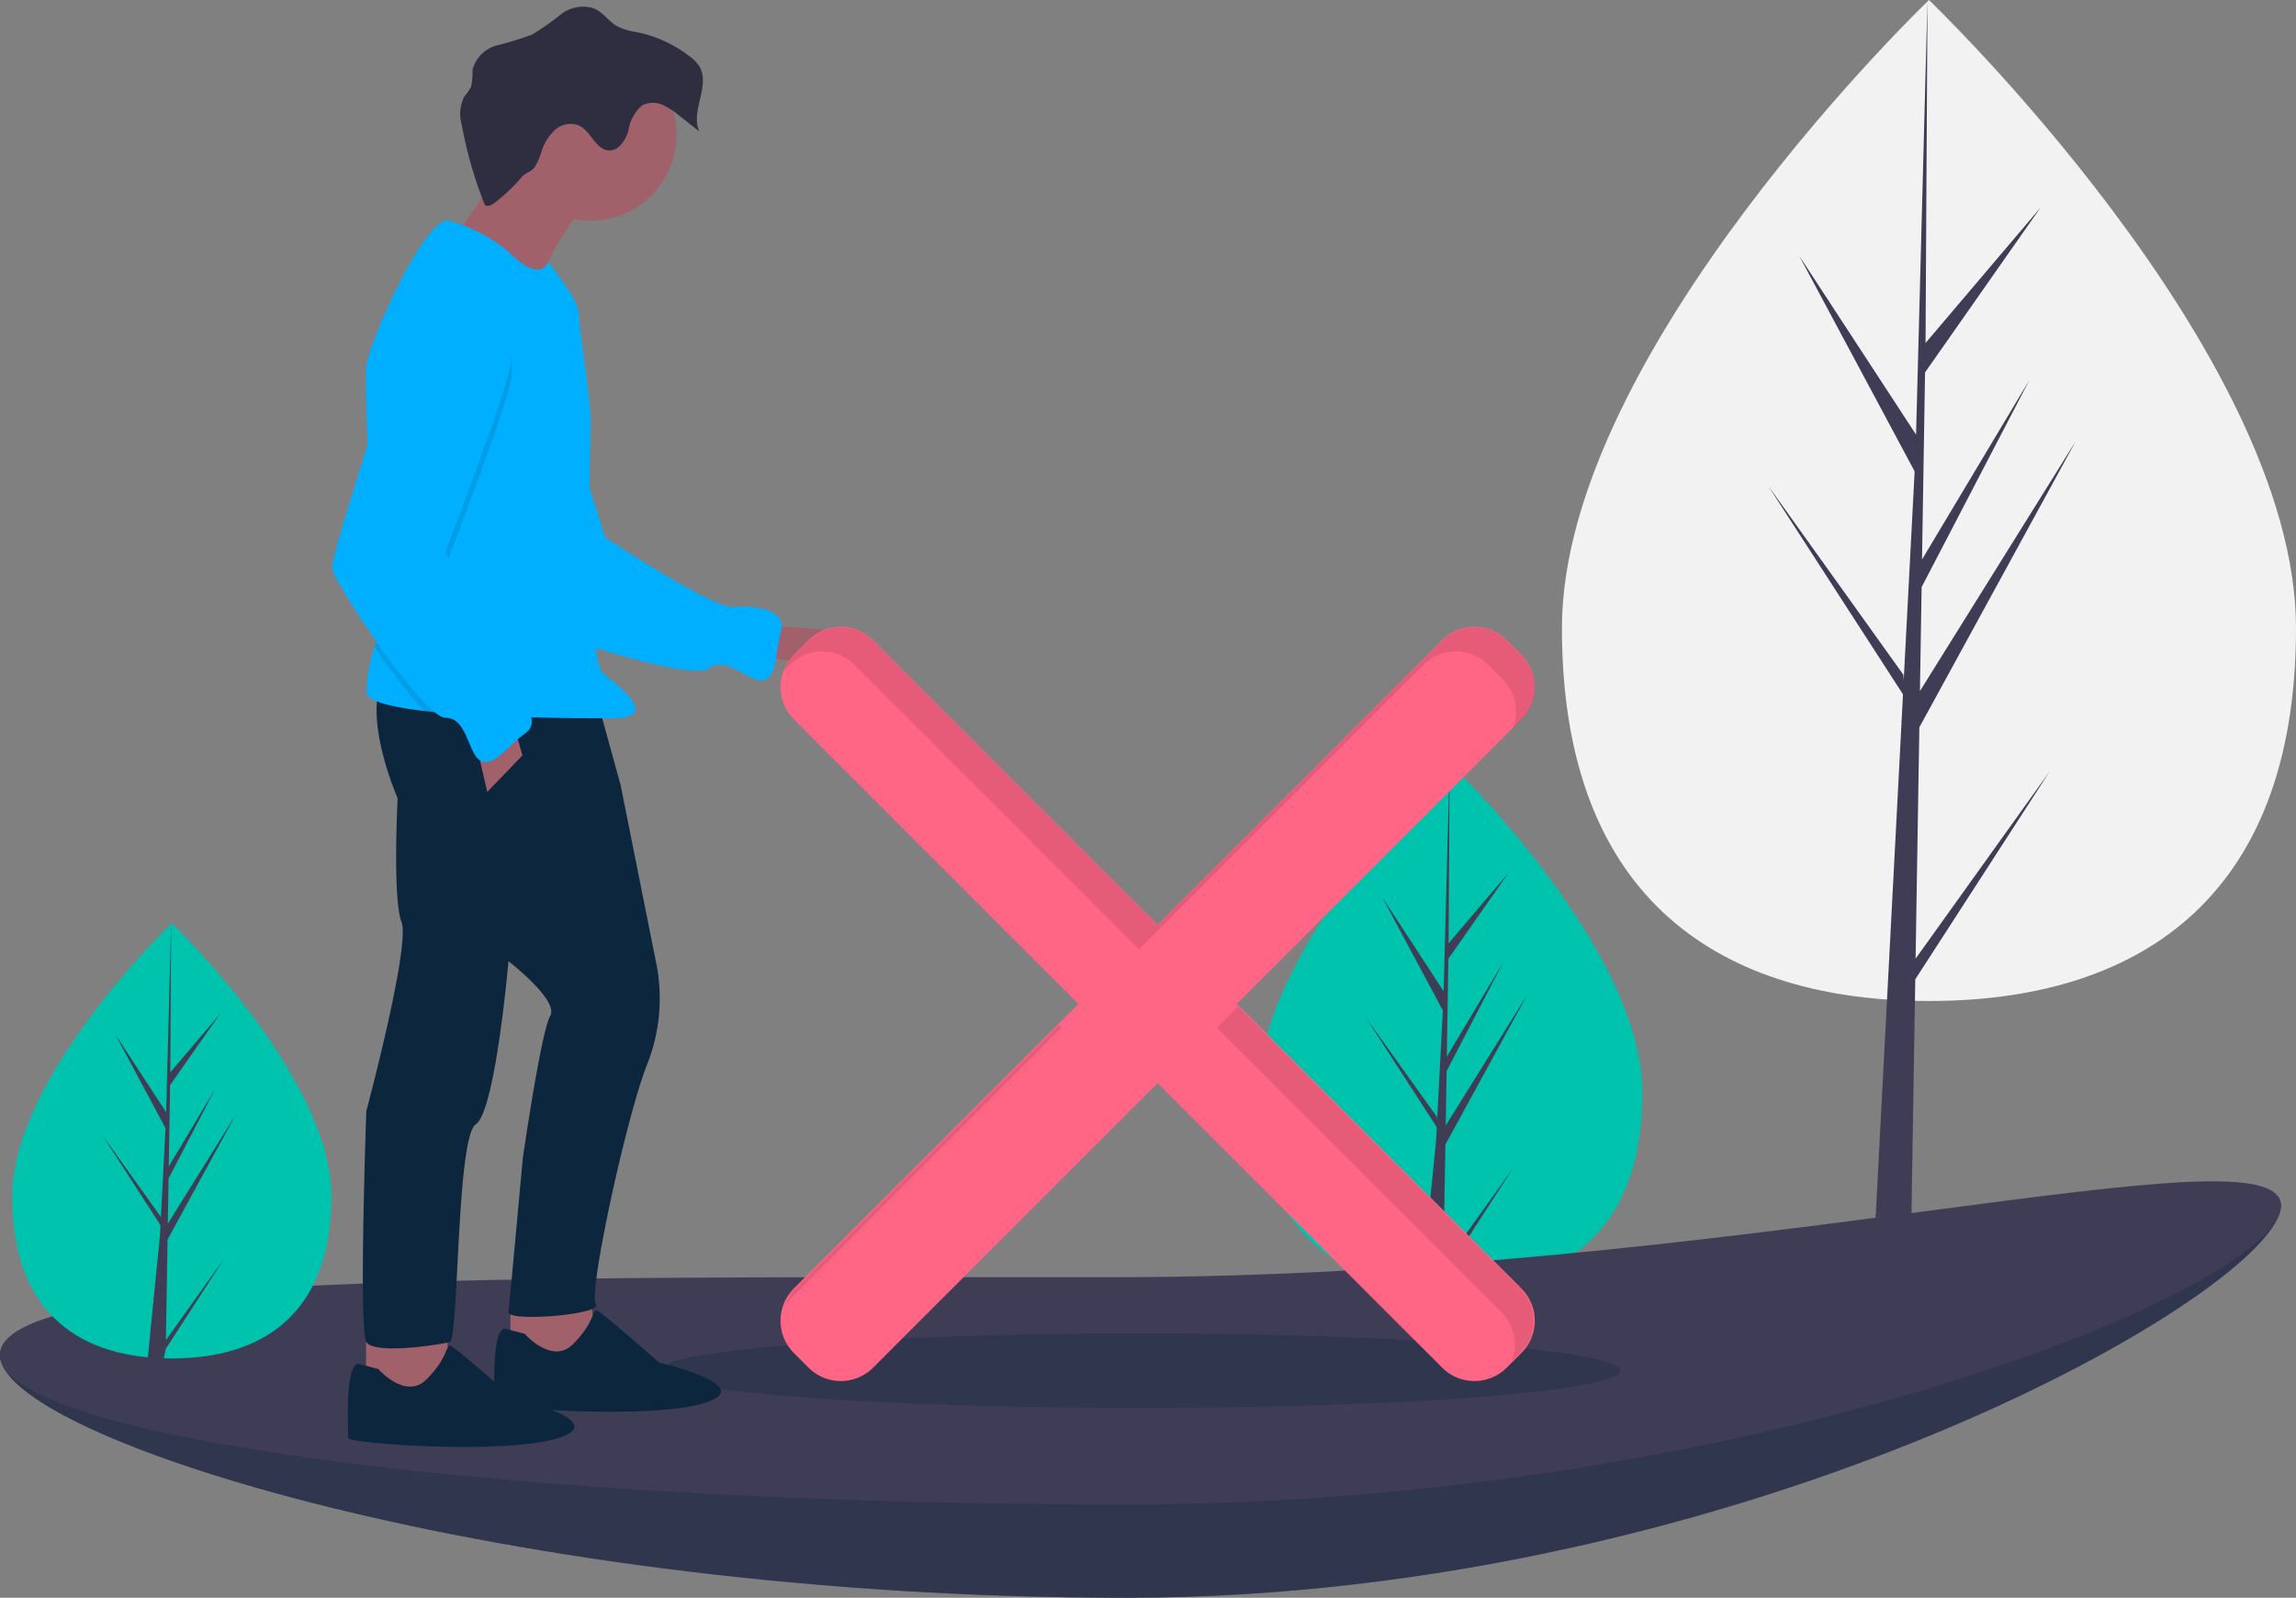 <svg xmlns="http://www.w3.org/2000/svg" width="171" height="119" viewBox="0 0 171 119"><rect x="0" y="0" width="171" height="119" fill="#808080" stroke="none"/><defs><style>.a{fill:#00c3ae;}.b{fill:#3f3d56;}.c{fill:#f2f2f2;}.d,.e,.h{fill:#0c263d;}.d{opacity:0.301;}.e{opacity:0.302;}.f{fill:#a0616a;}.g{fill:#00afff;}.i{fill:#2f2e41;}.j{opacity:0.1;}.k{fill:#ff6584;}</style></defs><g transform="translate(0 0)"><path class="a" d="M681.06,458.147c0,10.777-6.407,14.54-14.31,14.54s-14.31-3.763-14.31-14.54,14.31-24.488,14.31-24.488S681.06,447.369,681.06,458.147Z" transform="translate(-558.741 -376.779)"/><path class="b" d="M648.846,386.02l6.1-11.159-6.076,9.744.066-4.055,4.2-8.073-4.186,7,.118-7.294,4.5-6.427-4.483,5.28.074-13.375-.445,16.947-4.558-6.977,4.5,8.407-.426,8.146-.013-.216-5.276-7.372,5.26,8.136-.053,1.019-.01.015,0,.084-1.082,10.871h1.445l.173-.878,5.247-8.116-5.234,7.313Z" transform="translate(-541.195 -300.78)"/><path class="c" d="M851.295,122.776c0,20.587-12.239,27.775-27.336,27.775s-27.336-7.188-27.336-27.775S823.959,76,823.959,76,851.295,102.189,851.295,122.776Z" transform="translate(-680.295 -75.999)"/><path class="b" d="M844.071,71.4l.28-17.23L856,32.858,844.395,51.471l.126-7.747L852.55,28.3l-8,13.371h0l.226-13.934,8.6-12.277-8.563,10.086L844.957,0l-.889,33.823.073-1.4L835.4,19.046l8.6,16.06-.814,15.561-.024-.413L833.084,36.172l10.048,15.541-.1,1.946-.018.029.008.16-2.067,39.481h2.761l.331-20.392,10.023-15.5Z" transform="translate(-701.403)"/><path class="b" d="M229.853,633.934c0,6.145-39.639,29.206-85.976,29.206s-83.9-11.935-83.9-18.08,36.642,1.159,82.98,1.159S229.853,627.789,229.853,633.934Z" transform="translate(-59.976 -544.139)"/><path class="d" d="M229.853,633.934c0,6.145-39.639,29.206-85.976,29.206s-83.9-11.935-83.9-18.08,36.642,1.159,82.98,1.159c5.653,0,11.22-.274,16.929-.77C198.586,642.087,229.853,628.538,229.853,633.934Z" transform="translate(-59.976 -544.139)"/><path class="b" d="M229.853,631c0,6.145-39.639,22.252-85.976,22.252s-83.9-4.981-83.9-11.126,36.642-5.795,82.98-5.795S229.853,624.857,229.853,631Z" transform="translate(-59.976 -541.207)"/><ellipse class="e" cx="35.829" cy="2.771" rx="35.829" ry="2.771" transform="translate(49.018 99.316)"/><path class="f" d="M413.983,368.965s10.489.194,8.547,2.04-9.227,0-9.227,0Z" transform="translate(-357.381 -322.357)"/><path class="g" d="M266.991,227.806s4.235-.756,5.707,2.663,4.5,13.169,4.5,13.169,8.093,5.357,9.565,5.181,3.988.183,3.527,1.789-.257,3.427-1.319,3.65-2.753-1.907-4.046-.881-12.821-2.722-13.561-3.5-6.89-17.593-6.89-17.593S264.716,227.751,266.991,227.806Z" transform="translate(-232.125 -203.6)"/><path class="f" d="M246.091,605.607l.486,4.079-4.079,1.068-2.331-1.068v-3.593Z" transform="translate(-202.15 -509.277)"/><path class="f" d="M177.157,622.078l.486,4.079-4.079,1.068-2.331-1.068v-3.593Z" transform="translate(-143.971 -523.126)"/><path class="h" d="M248.155,395.959l1.845,6.7,2.719,13.6a13.39,13.39,0,0,1-.777,7.284c-1.554,3.982-4.37,17-3.788,17.773s-6.6,1.36-6.507.583,1.068-11.46,1.068-11.46,1.36-9.421,2.04-10.586-3.108-4.079-3.108-4.079-.971,11.169-2.428,12.14-1.263,16.025-1.942,16.219-5.633.971-6.216,0,0-17.19,0-17.19,3.3-12.334,2.622-14.083-.291-9.227-.291-9.227-2.525-5.73-1.165-8.741Z" transform="translate(-203.778 -344.185)"/><path class="f" d="M283.6,142.171s-4.079,5.05-3.885,7.284-6.41-4.079-6.41-4.079,4.759-6.41,4.759-7.77S283.6,142.171,283.6,142.171Z" transform="translate(-239.538 -127.628)"/><circle class="f" cx="6.41" cy="6.41" r="6.41" transform="translate(37.573 3.617)"/><path class="g" d="M232.848,210.756a11.772,11.772,0,0,0-.6,3.342c.033.669,1.809,1.108,4.266,1.4,2.277.267,5.14.4,7.742.473,2.732.074,5.175.074,6.349.074,3.5,0,.68-2.234-.68-3.3s-1.068-16.219-.971-18.162-.874-7.575-.874-8.644-2.285-3.857-2.285-3.857-.531,1.526-2.668-.514a11.355,11.355,0,0,0-4.953-2.622c-2.137.777-5.73,9.324-5.924,10.78-.079.591-.014,3.621.118,7.079.191,5.055.525,11.031.756,11.665A4.621,4.621,0,0,1,232.848,210.756Z" transform="translate(-204.965 -162.551)"/><path class="f" d="M226.513,338.413l.68,2.428-2.622,2.719-.874-3.788Z" transform="translate(-188.283 -284.577)"/><path class="h" d="M294.864,691.285s2.04,2.331,3.593.777,1.457-2.525,1.748-2.525,4.662,3.885,4.662,3.885,7.478,1.748,3.4,3.011-15.637.389-15.637,0-.291-5.536.777-5.536Z" transform="translate(-255.787 -591.944)"/><path class="h" d="M225.931,707.755s2.04,2.331,3.593.777,1.457-2.525,1.748-2.525,4.662,3.885,4.662,3.885,7.478,1.748,3.4,3.011-15.637.389-15.637,0-.291-5.536.777-5.536Z" transform="translate(-197.761 -605.793)"/><path class="i" d="M279.172,93.659c-.207.134-.477.269-.684.136a30.99,30.99,0,0,1-1.72-5.955,2.918,2.918,0,0,1,.176-2.121,5.2,5.2,0,0,0,.5-.7,4.733,4.733,0,0,0,.117-1.29,2.553,2.553,0,0,1,1.832-1.837,24.111,24.111,0,0,0,2.607-.8,19.818,19.818,0,0,0,2.118-1.49,2.726,2.726,0,0,1,2.444-.482c.709.286,1.151,1.009,1.821,1.377a5.313,5.313,0,0,0,1.491.426,9.54,9.54,0,0,1,3.875,1.8,2.813,2.813,0,0,1,.705.727c.86,1.416-.68,3.342,0,4.853l-1.469-1.159a5.116,5.116,0,0,0-1.312-.834,1.729,1.729,0,0,0-1.5.068,3.123,3.123,0,0,0-1.005,1.888c-.217.7-.7,1.471-1.426,1.453-.993-.024-1.34-1.41-2.231-1.848a1.719,1.719,0,0,0-1.807.319,3.706,3.706,0,0,0-1.01,1.632,4.449,4.449,0,0,1-.506,1.14c-.267.364-.608.393-.893.665A14.026,14.026,0,0,1,279.172,93.659Z" transform="translate(-242.372 -78.515)"/><path class="j" d="M233.654,244.23a45.265,45.265,0,0,0,3.666,4.738c2.278.267,5.14.4,7.742.473a6.134,6.134,0,0,0-1.712-1.577c-1.263-.777-4.273-10-4.273-10s3.691-9.518,4.662-13.111-2.817-5.633-2.817-5.633c-1.748-1.457-4.759,1.942-4.759,1.942s-1.536,4.635-2.989,9.216c.191,5.055.525,11.031.756,11.665A4.62,4.62,0,0,1,233.654,244.23Z" transform="translate(-205.763 -196.047)"/><path class="g" d="M225.636,214.235s3.788,2.04,2.817,5.633-4.662,13.111-4.662,13.111,3.011,9.227,4.273,10,3.011,2.622,1.651,3.593-2.331,2.525-3.3,2.04-.971-3.205-2.622-3.205-8.352-10.1-8.45-11.169,5.536-18.065,5.536-18.065S223.888,212.778,225.636,214.235Z" transform="translate(-190.605 -191.944)"/><path class="k" d="M483.319,371.864l-1.093-1.093a3.4,3.4,0,0,0-4.806,0l-21.193,21.193-21.193-21.193a3.4,3.4,0,0,0-4.806,0l-1.093,1.093a3.4,3.4,0,0,0,0,4.806l21.193,21.193-21.193,21.193a3.4,3.4,0,0,0,0,4.806l1.093,1.093a3.4,3.4,0,0,0,4.806,0l21.193-21.193,21.193,21.193a3.4,3.4,0,0,0,4.806,0l1.093-1.093a3.4,3.4,0,0,0,0-4.806l-21.193-21.193,21.193-21.193A3.4,3.4,0,0,0,483.319,371.864Z" transform="translate(-370.009 -323.092)"/><path class="j" d="M429.643,576.9l20.564-20.564-.2-.2L430.4,575.748A3.384,3.384,0,0,0,429.643,576.9Z" transform="translate(-371.159 -479.765)"/><path class="j" d="M430.106,372.553a3.4,3.4,0,0,1,4.806,0L456.1,393.746,477.3,372.553a3.4,3.4,0,0,1,4.806,0l1.093,1.093a3.4,3.4,0,0,1,.756,3.654l.629-.629a3.4,3.4,0,0,0,0-4.806l-1.093-1.093a3.4,3.4,0,0,0-4.806,0L457.49,391.965,436.3,370.772a3.4,3.4,0,0,0-4.806,0l-1.093,1.093a3.384,3.384,0,0,0-.756,1.152Z" transform="translate(-371.272 -323.048)"/><path class="j" d="M634.487,547.436l-1.584,1.584L654.1,570.212a3.4,3.4,0,0,1,.756,3.654l.629-.629a3.4,3.4,0,0,0,0-4.806Z" transform="translate(-542.274 -472.467)"/><path class="a" d="M89.442,528.785c0,8.951-5.321,12.076-11.885,12.076s-11.885-3.125-11.885-12.076,11.885-20.338,11.885-20.338S89.442,519.834,89.442,528.785Z" transform="translate(-64.765 -439.686)"/><path class="b" d="M52.523,456l5.066-9.268-5.047,8.093.055-3.368,3.491-6.705-3.477,5.814.1-6.058,3.739-5.338-3.723,4.385.061-11.108-.37,14.076-3.786-5.795,3.74,6.982-.354,6.766-.011-.18-4.382-6.123,4.368,6.757-.044.846-.008.013,0,.069-.9,9.028h1.2l.144-.729,4.358-6.74L52.4,463.493Z" transform="translate(-40.043 -363.687)"/></g></svg>